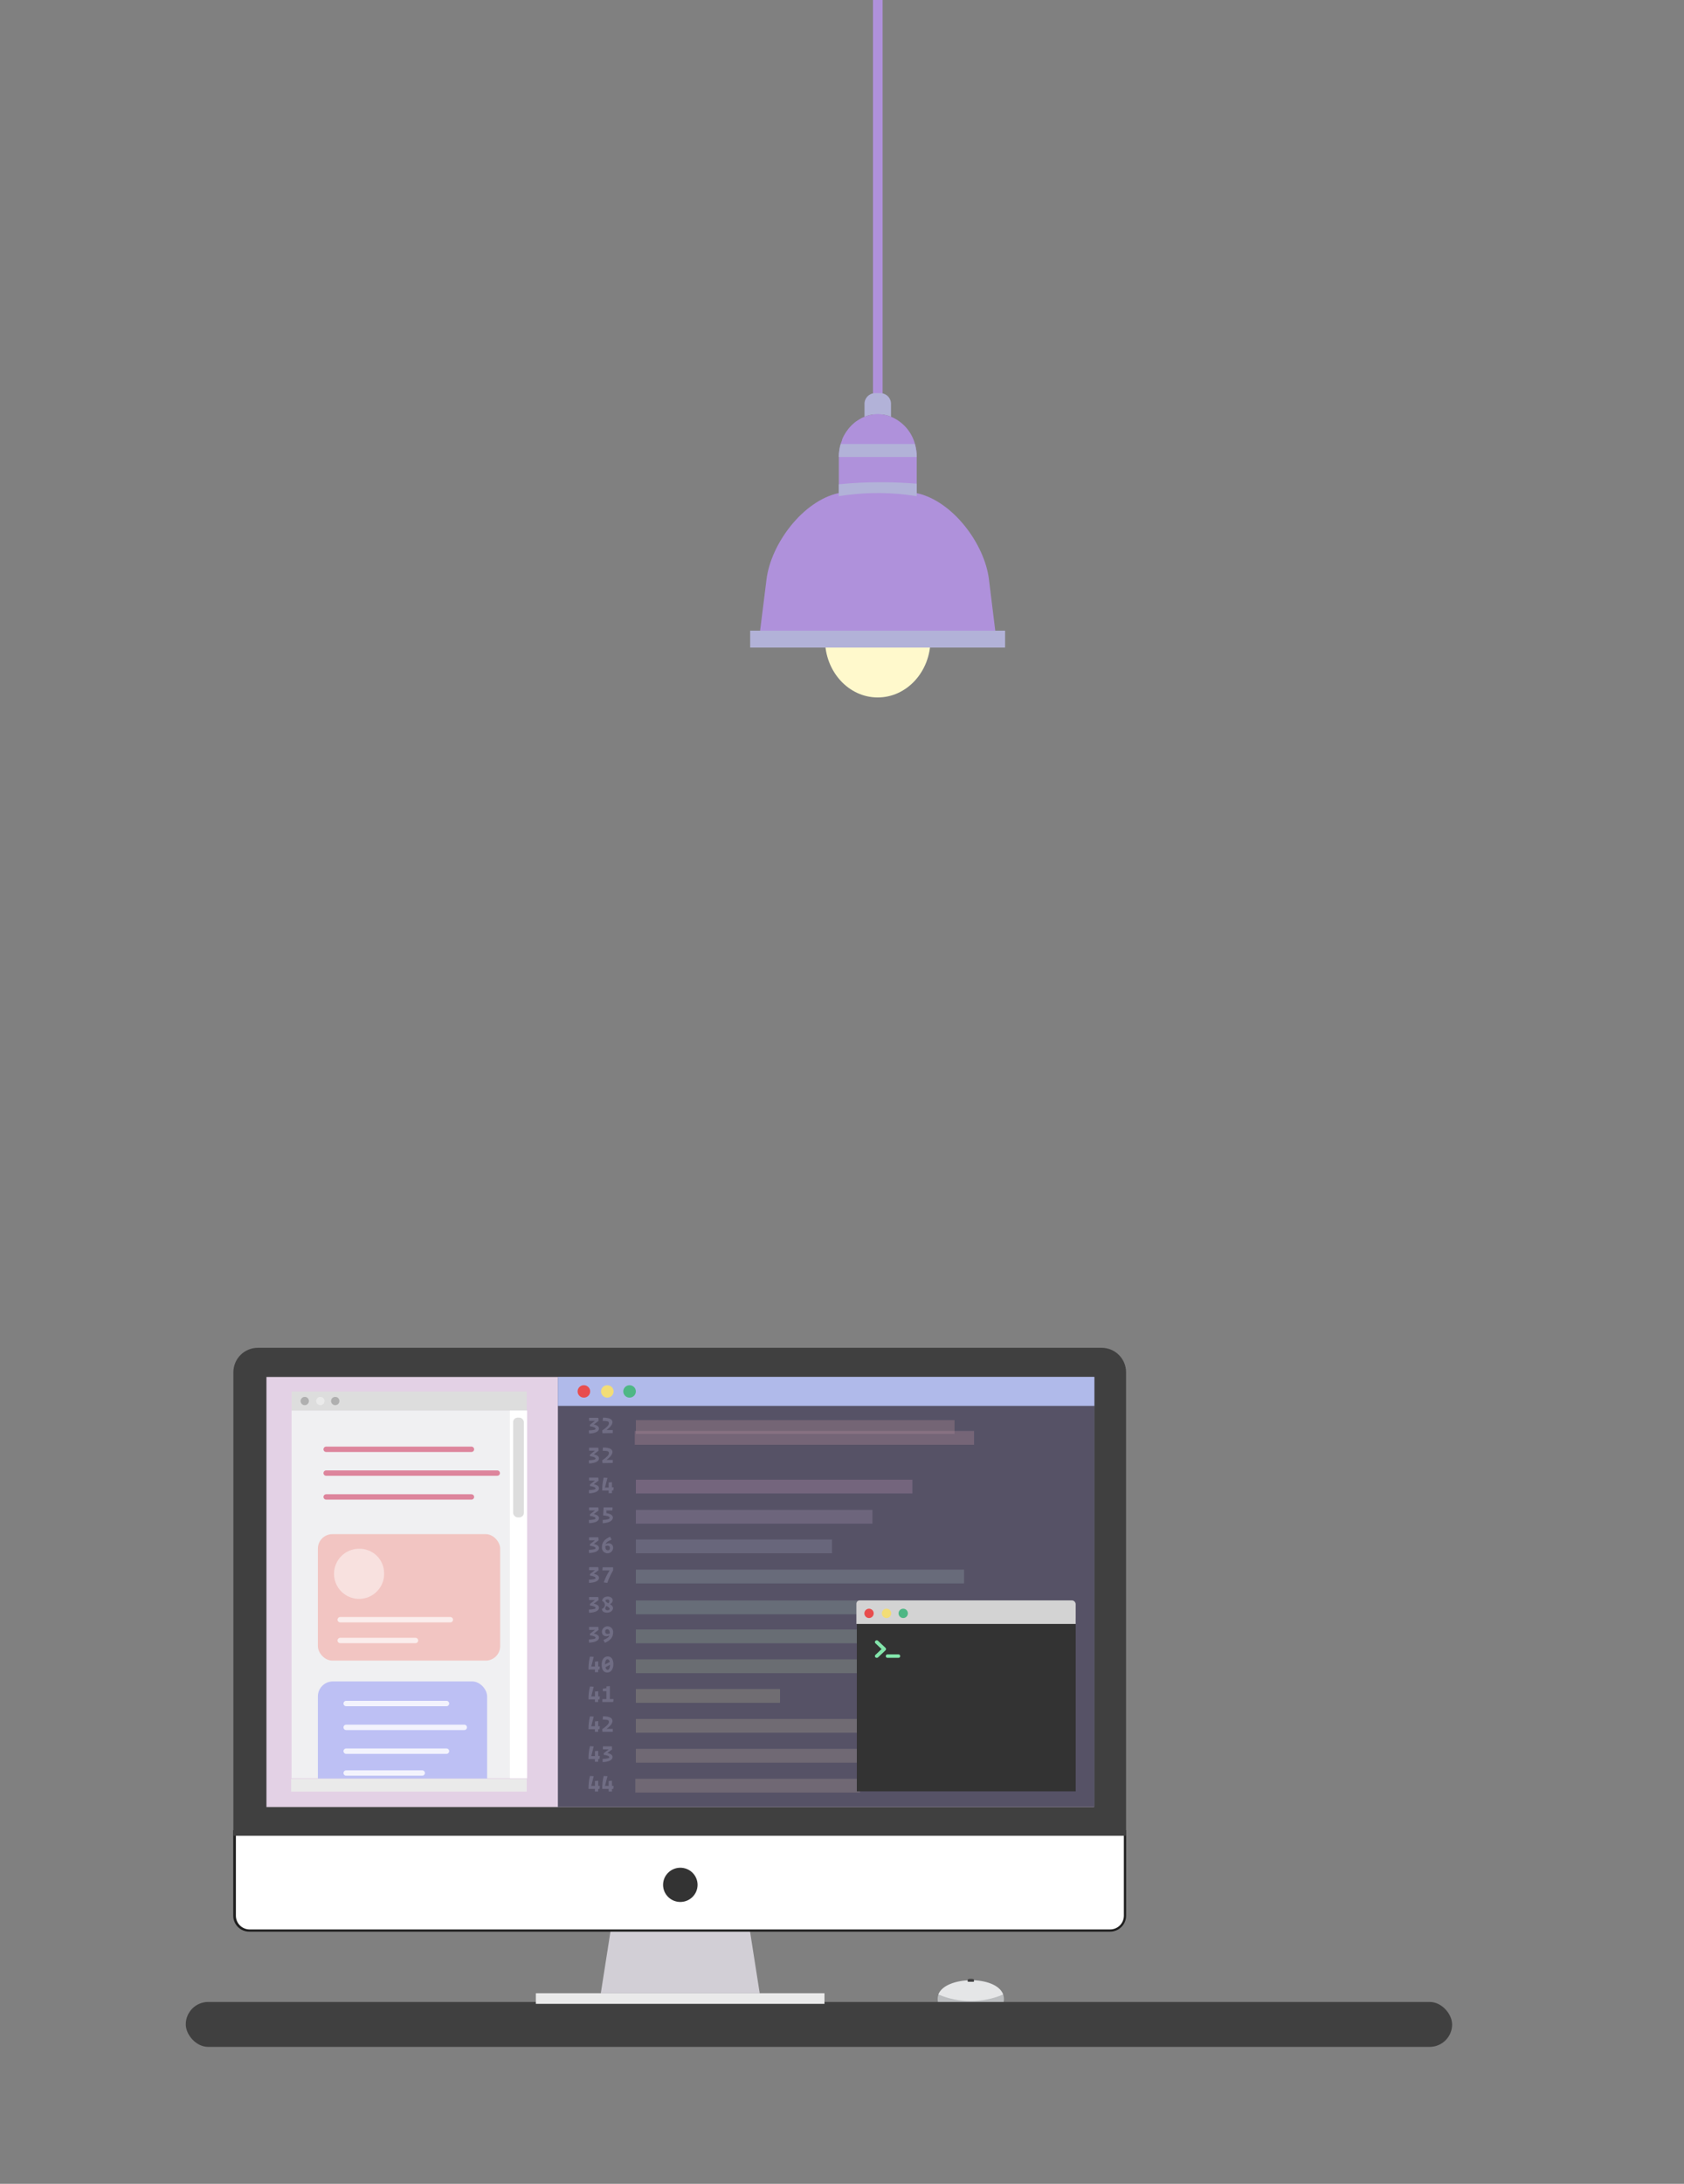 <?xml version="1.0" encoding="UTF-8" standalone="no" ?>
<!DOCTYPE svg PUBLIC "-//W3C//DTD SVG 1.1//EN" "http://www.w3.org/Graphics/SVG/1.1/DTD/svg11.dtd">
<svg xmlns="http://www.w3.org/2000/svg" xmlns:xlink="http://www.w3.org/1999/xlink" version="1.1" width="100%" height="100%" viewBox="40.77 -92.62 1080 1400" xml:space="preserve">
<rect x="40.77" y="-92.62" width="1080" height="1400" fill="#808080" stroke="none"/>
<desc>Created with Fabric.js 5.2.4</desc>
<defs>
</defs>
<rect x="0" y="0" width="100%" height="100%" fill="transparent"></rect>
<g transform="matrix(0 0 0 0 0 0)" id="a67f70c3-d9f5-4990-9149-d25044001a3d"  >
</g>
<g transform="matrix(1 0 0 1 540 700)" id="3e2d9e4f-662f-4d74-9996-e85e619b991b"  >
<rect style="stroke: none; stroke-width: 1; stroke-dasharray: none; stroke-linecap: butt; stroke-dashoffset: 0; stroke-linejoin: miter; stroke-miterlimit: 4; fill: rgb(255,255,255); fill-rule: nonzero; opacity: 1; visibility: hidden;" vector-effect="non-scaling-stroke"  x="-540" y="-700" rx="0" ry="0" width="1080" height="1400" />
</g>
<g transform="matrix(2.88 0 0 2.88 663.36 1184.41)"  >
<path style="stroke: none; stroke-width: 1; stroke-dasharray: none; stroke-linecap: butt; stroke-dashoffset: 0; stroke-linejoin: miter; stroke-miterlimit: 4; fill: rgb(186,188,190); fill-rule: evenodd; opacity: 1;" vector-effect="non-scaling-stroke"  transform=" translate(-285.02, -377.45)" d="M 292.27 379.94 L 277.78 379.94 C 275.88 373.39 294.12 373.21 292.27 379.94 z" stroke-linecap="round" />
</g>
<g transform="matrix(2.88 0 0 2.88 663.35 1183.53)"  >
<path style="stroke: none; stroke-width: 1; stroke-dasharray: none; stroke-linecap: butt; stroke-dashoffset: 0; stroke-linejoin: miter; stroke-miterlimit: 4; fill: rgb(229,230,231); fill-rule: evenodd; opacity: 1;" vector-effect="non-scaling-stroke"  transform=" translate(-285.02, -377.14)" d="M 277.81 378 C 279.27 373.89 290.68 373.64 292.23 378 C 287.62 379.947 282.42 379.947 277.81 378 z" stroke-linecap="round" />
</g>
<g transform="matrix(2.88 0 0 2.88 663.38 1176.9)"  >
<path style="stroke: none; stroke-width: 1; stroke-dasharray: none; stroke-linecap: butt; stroke-dashoffset: 0; stroke-linejoin: miter; stroke-miterlimit: 4; fill: rgb(66,66,67); fill-rule: evenodd; opacity: 1;" vector-effect="non-scaling-stroke"  transform=" translate(-285.02, -374.84)" d="M 285.72 375.08 C 285.72 375.13 285.68 375.17 285.63 375.17 L 284.41 375.17 C 284.36 375.17 284.32 375.13 284.32 375.08 L 284.32 374.71 C 284.32 374.6 284.58 374.51 284.89 374.51 L 285.15 374.51 C 285.46 374.51 285.72 374.6 285.72 374.71 z" stroke-linecap="round" />
</g>
<g transform="matrix(2.88 0 0 2.88 663.33 1192.66)" id="mouse"  >
<rect style="stroke: none; stroke-width: 1; stroke-dasharray: none; stroke-linecap: butt; stroke-dashoffset: 0; stroke-linejoin: miter; stroke-miterlimit: 4; fill: rgb(178,178,216); fill-rule: nonzero; opacity: 1;" vector-effect="non-scaling-stroke"  x="-12.76" y="-0.405" rx="0.3" ry="0.3" width="25.52" height="0.81" />
</g>
<g id="luminaria">
<g transform="matrix(2.88 0 0 3.39 614.76 760.84)" id="light"  >
<polygon id="lightLuminaria" style="stroke: none; stroke-width: 1; stroke-dasharray: none; stroke-linecap: butt; stroke-dashoffset: 0; stroke-linejoin: miter; stroke-miterlimit: 4; fill: rgb(255,244,197); fill-rule: nonzero; opacity: 0;" vector-effect="non-scaling-stroke"  points="-30.41,-129.22 -124.39,129.22 124.39,129.22 22.19,-129.22 -30.41,-129.22 " />
</g>
<g transform="matrix(2.88 0 0 2.88 603.68 317.44)"  >
<path style="stroke: none; stroke-width: 1; stroke-dasharray: none; stroke-linecap: butt; stroke-dashoffset: 0; stroke-linejoin: miter; stroke-miterlimit: 4; fill: rgb(255,249,204); fill-rule: nonzero; opacity: 1;" vector-effect="non-scaling-stroke"  transform=" translate(-169.32, -121.87)" d="M 181.07 121.86 C 181.07 128.97 175.81 134.74 169.32 134.74 C 162.83 134.74 157.58 128.97 157.58 121.86 C 157.58 114.75 162.84 109 169.32 109 C 175.8 109 181.07 114.74 181.07 121.86 z" stroke-linecap="round" />
</g>
<!--Cor da Luminaria-->
<g transform="matrix(2.88 0 0 2.88 603.73 35.99)" id="light"  >
<rect class="luminariaColor" style="stroke: none; stroke-width: 1; stroke-dasharray: none; stroke-linecap: butt; stroke-dashoffset: 0; stroke-linejoin: miter; stroke-miterlimit: 4; fill: rgb(175,145,219); fill-rule: nonzero; opacity: 1;" vector-effect="non-scaling-stroke"  x="-1.07" y="-270" rx="0" ry="0" width="2.14" height="330" />
</g>
<g transform="matrix(2.88 0 0 2.88 603.7 166.98)"  >
<path style="stroke: none; stroke-width: 1; stroke-dasharray: none; stroke-linecap: butt; stroke-dashoffset: 0; stroke-linejoin: miter; stroke-miterlimit: 4; fill: rgb(178,178,216); fill-rule: nonzero; opacity: 1;" vector-effect="non-scaling-stroke"  transform=" translate(-169.32, -69.69)" d="M 172.27 72.32 L 172.27 69.53 C 172.321 68.223 171.307 67.119 170 67.06 L 168.63 67.06 C 167.327 67.125 166.319 68.226 166.37 69.53 L 166.37 72.32 C 168.257 71.547 170.373 71.547 172.26 72.32 z" stroke-linecap="round" />
</g>
<g transform="matrix(2.88 0 0 2.88 603.71 199.19)"  >
<path class="luminariaColor" style="stroke: none; stroke-width: 1; stroke-dasharray: none; stroke-linecap: butt; stroke-dashoffset: 0; stroke-linejoin: miter; stroke-miterlimit: 4; fill: rgb(175,145,219); fill-rule: nonzero; opacity: 1;" vector-effect="non-scaling-stroke"  transform=" translate(-169.33, -80.87)" d="M 178 81.25 L 178 90 L 177.64 89.92 C 172.591 89.137 167.457 89.073 162.39 89.73 L 161.03 89.92 L 160.66 90 L 160.66 81.25 C 160.663 80.778 160.696 80.307 160.76 79.84 C 160.828 79.339 160.935 78.844 161.08 78.36 C 161.08 78.3 161.08 78.24 161.13 78.18 C 161.205 77.942 161.291 77.709 161.39 77.48 C 161.384 77.44 161.384 77.4 161.39 77.36 L 161.57 76.95 C 161.64 76.8 161.71 76.65 161.79 76.51 C 162.079 75.978 162.413 75.473 162.79 75 C 163.215 74.475 163.695 73.995 164.22 73.57 C 164.38 73.45 164.54 73.32 164.72 73.21 C 164.892 73.085 165.073 72.972 165.26 72.87 C 165.438 72.757 165.621 72.654 165.81 72.56 L 166.37 72.32 C 167.3 71.939 168.295 71.742 169.3 71.74 C 170.328 71.735 171.347 71.933 172.3 72.32 C 174.891 73.405 176.843 75.615 177.6 78.32 C 177.875 79.272 178.01 80.259 178 81.25 z" stroke-linecap="round" />
</g>
<g transform="matrix(2.88 0 0 2.88 603.64 268.32)"  >
<path class="luminariaColor" style="stroke: none; stroke-width: 1; stroke-dasharray: none; stroke-linecap: butt; stroke-dashoffset: 0; stroke-linejoin: miter; stroke-miterlimit: 4; fill: rgb(175,145,219); fill-rule: nonzero; opacity: 1;" vector-effect="non-scaling-stroke"  transform=" translate(-169.33, -105.57)" d="M 195.67 121.86 L 143 121.86 L 144.58 109.19 C 145.58 101.26 152.69 91.71 160.68 89.99 L 161.05 89.91 L 162.48 89.71 C 167.525 89.071 172.634 89.139 177.66 89.91 L 178 90 C 186 91.72 193.14 101.27 194.11 109.2 z" stroke-linecap="round" />
</g>
<g transform="matrix(2.88 0 0 2.88 603.69 208.76)"  >
<path style="stroke: none; stroke-width: 1; stroke-dasharray: none; stroke-linecap: butt; stroke-dashoffset: 0; stroke-linejoin: miter; stroke-miterlimit: 4; fill: rgb(178,178,216); fill-rule: nonzero; opacity: 1;" vector-effect="non-scaling-stroke"  transform=" translate(-169.32, -84.18)" d="M 178 81.25 L 160.65 81.25 C 160.653 80.778 160.686 80.307 160.75 79.84 C 160.818 79.339 160.925 78.844 161.07 78.36 L 177.57 78.36 C 177.851 79.298 177.996 80.271 178 81.25 z M 178 87.2 L 178 90 L 177.64 89.92 C 172.591 89.137 167.457 89.073 162.39 89.73 L 161.03 89.92 L 160.66 90 L 160.66 87.33 C 163.66 87.03 166.83 86.87 170.04 86.87 C 172.74 86.87 175.4 87 178 87.2 z" stroke-linecap="round" />
</g>
<g transform="matrix(2.88 0 0 2.88 603.61 317.1)" id="light"  >
<polygon style="stroke: none; stroke-width: 1; stroke-dasharray: none; stroke-linecap: butt; stroke-dashoffset: 0; stroke-linejoin: miter; stroke-miterlimit: 4; fill: rgb(178,178,216); fill-rule: nonzero; opacity: 1;" vector-effect="non-scaling-stroke"  points="26.34,-1.88 -26.34,-1.88 -28.38,-1.88 -28.38,1.88 28.39,1.88 28.39,-1.88 26.34,-1.88 " />
</g></g>
<g transform="matrix(2.88 0 0 2.88 565.98 1205.19)" id="desk"  >
<rect style="stroke: none; stroke-width: 1; stroke-dasharray: none; stroke-linecap: butt; stroke-dashoffset: 0; stroke-linejoin: miter; stroke-miterlimit: 4; fill: rgb(64,64,64); fill-rule: nonzero; opacity: 1;" vector-effect="non-scaling-stroke"  x="-141" y="-5" rx="5" ry="5" width="282" height="10" />
</g>
<g transform="matrix(2.88 0 0 2.88 128.86 1088.34)"  >
<path style="stroke: rgb(209,209,209); stroke-width: 1; stroke-dasharray: none; stroke-linecap: round; stroke-dashoffset: 0; stroke-linejoin: miter; stroke-miterlimit: 10; fill: none; fill-rule: nonzero; opacity: 0;" vector-effect="non-scaling-stroke"  transform=" translate(-99.69, -344.14)" d="M 99.48 350.34 C 98.92 349.78 96.48 346.82 99.48 344.14 C 102.48 341.46 101.41 340.38 99.59 337.95" stroke-linecap="round" />
</g>
<g transform="matrix(2.88 0 0 2.88 140.97 1101.29)"  >
<path style="stroke: rgb(209,209,209); stroke-width: 1; stroke-dasharray: none; stroke-linecap: round; stroke-dashoffset: 0; stroke-linejoin: miter; stroke-miterlimit: 10; fill: none; fill-rule: nonzero; opacity: 0;" vector-effect="non-scaling-stroke"  transform=" translate(-103.89, -348.63)" d="M 103.68 354.83 C 103.12 354.27 100.68 351.31 103.68 348.64 C 106.68 345.97 105.61 344.88 103.79 342.44" stroke-linecap="round" />
</g>
<g transform="matrix(2.88 0 0 2.88 111.81 1101.29)"  >
<path style="stroke: rgb(209,209,209); stroke-width: 1; stroke-dasharray: 15.405 25.405; stroke-linecap: round; stroke-dashoffset: 0; stroke-linejoin: miter; stroke-miterlimit: 10; fill: none; fill-rule: nonzero; opacity: 0;" vector-effect="non-scaling-stroke"  transform=" translate(-93.77, -348.63)" d="M 93.57 354.83 C 93 354.27 90.57 351.31 93.57 348.64 C 96.57 345.97 95.49 344.88 93.67 342.44" stroke-linecap="round" />
</g>
<g transform="matrix(2.88 0 0 2.88 477.04 1162.48)" id="pc"  >
<polygon style="stroke: none; stroke-width: 1; stroke-dasharray: none; stroke-linecap: butt; stroke-dashoffset: 0; stroke-linejoin: miter; stroke-miterlimit: 4; fill: rgb(210,207,214); fill-rule: nonzero; opacity: 1;" vector-effect="non-scaling-stroke"  points="17.69,7.87 15.22,-7.87 -15.22,-7.87 -17.69,7.87 17.69,7.87 " />
</g>
<g transform="matrix(2.88 0 0 2.88 476.71 1113.19)"  >
<path style="stroke: none; stroke-width: 1; stroke-dasharray: none; stroke-linecap: butt; stroke-dashoffset: 0; stroke-linejoin: miter; stroke-miterlimit: 4; fill: rgb(255,255,255); fill-rule: nonzero; opacity: 1;" vector-effect="non-scaling-stroke"  transform=" translate(-220.43, -352.76)" d="M 124.59 363.8 C 122.766 363.794 121.29 362.314 121.29 360.49 L 121.29 341.73 L 319.58 341.73 L 319.58 360.49 C 319.575 362.316 318.096 363.795 316.27 363.8 z" stroke-linecap="round" />
</g>
<g transform="matrix(2.88 0 0 2.88 476.65 1113.23)"  >
<path style="stroke: none; stroke-width: 1; stroke-dasharray: none; stroke-linecap: butt; stroke-dashoffset: 0; stroke-linejoin: miter; stroke-miterlimit: 4; fill: rgb(30,30,30); fill-rule: nonzero; opacity: 1;" vector-effect="non-scaling-stroke"  transform=" translate(-220.41, -352.78)" d="M 319.33 342 L 319.33 360.51 C 319.33 361.322 319.008 362.1 318.434 362.674 C 317.86 363.248 317.082 363.57 316.27 363.57 L 124.59 363.57 C 122.923 363.537 121.59 362.177 121.59 360.51 L 121.59 342 L 319.33 342 M 319.83 341.5 L 121 341.5 L 121 360.5 C 121 362.462 122.588 364.054 124.55 364.06 L 316.27 364.06 C 317.214 364.06 318.12 363.685 318.787 363.017 C 319.455 362.35 319.83 361.444 319.83 360.5 L 319.83 341.5 z" stroke-linecap="round" />
</g>
<g transform="matrix(2.88 0 0 2.88 476.71 927.83)"  >
<path style="stroke: none; stroke-width: 1; stroke-dasharray: none; stroke-linecap: butt; stroke-dashoffset: 0; stroke-linejoin: miter; stroke-miterlimit: 4; fill: rgb(64,64,64); fill-rule: nonzero; opacity: 1;" vector-effect="non-scaling-stroke"  transform=" translate(-220.44, -288.55)" d="M 314.36 234.24 L 126.51 234.24 C 125.065 234.235 123.676 234.804 122.65 235.822 C 121.625 236.84 121.045 238.225 121.04 239.67 L 121.04 342.87 L 319.83 342.87 L 319.83 239.67 C 319.825 238.225 319.245 236.84 318.22 235.822 C 317.194 234.804 315.805 234.235 314.36 234.24 z" stroke-linecap="round" />
</g>
<g transform="matrix(2.88 0 0 2.88 477.03 927.98)" id="pc"  >
<rect style="stroke: none; stroke-width: 1; stroke-dasharray: none; stroke-linecap: butt; stroke-dashoffset: 0; stroke-linejoin: miter; stroke-miterlimit: 4; fill: rgb(227,209,229); fill-rule: nonzero; opacity: 1;" vector-effect="non-scaling-stroke"  x="-92.145" y="-47.87" rx="0" ry="0" width="184.29" height="95.74" />
</g>
<g transform="matrix(2.88 0 0 2.88 476.98 1188.6)" id="pc"  >
<rect style="stroke: none; stroke-width: 1; stroke-dasharray: none; stroke-linecap: butt; stroke-dashoffset: 0; stroke-linejoin: miter; stroke-miterlimit: 4; fill: rgb(234,234,234); fill-rule: nonzero; opacity: 1;" vector-effect="non-scaling-stroke"  x="-32.135" y="-1.18" rx="0" ry="0" width="64.27" height="2.36" />
</g>
<g transform="matrix(2.88 0 0 2.88 477.08 1115.71)" id="pc"  >
<ellipse style="stroke: none; stroke-width: 1; stroke-dasharray: none; stroke-linecap: butt; stroke-dashoffset: 0; stroke-linejoin: miter; stroke-miterlimit: 4; fill: rgb(51,51,51); fill-rule: nonzero; opacity: 1;" vector-effect="non-scaling-stroke"  cx="0" cy="0" rx="3.84" ry="3.81" />
</g>
<g transform="matrix(2.88 0 0 2.88 570.71 927.98)" id="vs-code" clip-path="url(#CLIPPATH_485)"  >
<clipPath id="CLIPPATH_485" >
	<rect transform="matrix(1 0 0 1 -32.45 0)" id="screen" x="-92.145" y="-47.87" rx="0" ry="0" width="184.29" height="95.74" />
</clipPath>
<rect style="stroke: none; stroke-width: 1; stroke-dasharray: none; stroke-linecap: butt; stroke-dashoffset: 0; stroke-linejoin: miter; stroke-miterlimit: 4; fill: rgb(86,82,102); fill-rule: nonzero; opacity: 1;" vector-effect="non-scaling-stroke"  x="-59.775" y="-47.87" rx="0" ry="0" width="119.55" height="95.74" />
</g>
<g transform="matrix(2.88 0 0 2.88 570.71 799.4)" id="vs-code" clip-path="url(#CLIPPATH_486)"  >
<clipPath id="CLIPPATH_486" >
	<rect transform="matrix(1 0 0 1 -32.45 44.64)" id="screen" x="-92.145" y="-47.87" rx="0" ry="0" width="184.29" height="95.74" />
</clipPath>
<rect style="stroke: none; stroke-width: 1; stroke-dasharray: none; stroke-linecap: butt; stroke-dashoffset: 0; stroke-linejoin: miter; stroke-miterlimit: 4; fill: rgb(176,186,234); fill-rule: nonzero; opacity: 1;" vector-effect="non-scaling-stroke"  x="-59.775" y="-3.225" rx="0" ry="0" width="119.55" height="6.45" />
</g>
<g transform="matrix(2.88 0 0 2.88 415.23 799.39)" id="vs-code" clip-path="url(#CLIPPATH_487)"  >
<clipPath id="CLIPPATH_487" >
	<rect transform="matrix(1 0 0 1 21.55 44.65)" id="screen" x="-92.145" y="-47.87" rx="0" ry="0" width="184.29" height="95.74" />
</clipPath>
<ellipse style="stroke: none; stroke-width: 1; stroke-dasharray: none; stroke-linecap: butt; stroke-dashoffset: 0; stroke-linejoin: miter; stroke-miterlimit: 4; fill: rgb(232,77,77); fill-rule: nonzero; opacity: 1;" vector-effect="non-scaling-stroke"  cx="0" cy="0" rx="1.4" ry="1.38" />
</g>
<g transform="matrix(2.88 0 0 2.88 430.25 799.39)" id="vs-code" clip-path="url(#CLIPPATH_488)"  >
<clipPath id="CLIPPATH_488" >
	<rect transform="matrix(1 0 0 1 16.34 44.65)" id="screen" x="-92.145" y="-47.87" rx="0" ry="0" width="184.29" height="95.74" />
</clipPath>
<ellipse style="stroke: none; stroke-width: 1; stroke-dasharray: none; stroke-linecap: butt; stroke-dashoffset: 0; stroke-linejoin: miter; stroke-miterlimit: 4; fill: rgb(242,221,119); fill-rule: nonzero; opacity: 1;" vector-effect="non-scaling-stroke"  cx="0" cy="0" rx="1.4" ry="1.38" />
</g>
<g transform="matrix(2.88 0 0 2.88 444.53 799.39)" id="vs-code" clip-path="url(#CLIPPATH_489)"  >
<clipPath id="CLIPPATH_489" >
	<rect transform="matrix(1 0 0 1 11.39 44.65)" id="screen" x="-92.145" y="-47.87" rx="0" ry="0" width="184.29" height="95.74" />
</clipPath>
<ellipse style="stroke: none; stroke-width: 1; stroke-dasharray: none; stroke-linecap: butt; stroke-dashoffset: 0; stroke-linejoin: miter; stroke-miterlimit: 4; fill: rgb(78,183,133); fill-rule: nonzero; opacity: 1;" vector-effect="non-scaling-stroke"  cx="0" cy="0" rx="1.4" ry="1.38" />
</g>
<g transform="matrix(2.88 0 0 2.88 426.24 936.04)" clip-path="url(#CLIPPATH_490)"  >
<clipPath id="CLIPPATH_490" >
	<rect transform="matrix(1 0 0 1 17.73 -2.79)" id="screen" x="-92.145" y="-47.87" rx="0" ry="0" width="184.29" height="95.74" />
</clipPath>
<path style="stroke: none; stroke-width: 1; stroke-dasharray: none; stroke-linecap: butt; stroke-dashoffset: 0; stroke-linejoin: miter; stroke-miterlimit: 4; fill: rgb(112,109,132); fill-rule: nonzero; opacity: 1;" vector-effect="non-scaling-stroke"  transform=" translate(-202.8, -291.38)" d="M 200.08 252.61 C 201.25 252.54 201.57 252.45 201.57 252.24 C 201.57 252.03 201.24 251.81 200.33 251.69 L 200.33 251.35 L 201.44 250.49 L 200.14 250.49 L 200.14 249.81 L 202.19 249.81 L 202.25 250.49 L 201.19 251.29 C 202.02 251.47 202.34 251.8 202.34 252.19 C 202.34 252.79 201.67 253.24 200.13 253.32 z M 203.13 253.24 L 203.06 252.63 C 204.06 251.93 204.56 251.47 204.56 251.02 C 204.56 250.57 204.24 250.52 203.16 250.49 L 203.23 249.77 C 204.86 249.77 205.34 250.23 205.34 250.77 C 205.34 251.31 204.84 251.91 204.02 252.53 L 205.41 252.53 L 205.41 253.2 z M 200.08 259.26 C 201.25 259.19 201.57 259.09 201.57 258.88 C 201.57 258.67 201.24 258.46 200.33 258.34 L 200.33 258 L 201.44 257.13 L 200.14 257.13 L 200.14 256.46 L 202.19 256.46 L 202.25 257.13 L 201.19 257.94 C 202.02 258.11 202.34 258.45 202.34 258.83 C 202.34 259.44 201.67 259.89 200.13 259.97 z M 203.13 259.89 L 203.06 259.28 C 204.06 258.57 204.56 258.12 204.56 257.67 C 204.56 257.22 204.24 257.17 203.16 257.14 L 203.23 256.41 C 204.86 256.41 205.34 256.88 205.34 257.41 C 205.34 257.94 204.84 258.56 204.02 259.18 L 205.41 259.18 L 205.41 259.85 z M 200.08 265.91 C 201.25 265.84 201.57 265.74 201.57 265.53 C 201.57 265.32 201.24 265.11 200.33 264.99 L 200.33 264.65 L 201.44 263.78 L 200.14 263.78 L 200.14 263.11 L 202.19 263.11 L 202.25 263.78 L 201.19 264.59 C 202.02 264.76 202.34 265.1 202.34 265.48 C 202.34 266.09 201.67 266.54 200.13 266.62 z M 205.23 266 L 205.23 266.59 L 204.5 266.59 L 204.5 266 L 203.06 266 C 203.049 265.03 203.16 264.062 203.39 263.12 L 204.23 263.17 L 203.68 265.33 L 204.5 265.33 L 204.5 264.2 L 205.23 264.12 L 205.23 265.28 L 205.6 265.28 L 205.53 265.95 z M 200.08 272.56 C 201.25 272.48 201.57 272.39 201.57 272.18 C 201.57 271.97 201.24 271.75 200.33 271.64 L 200.33 271.29 L 201.44 270.43 L 200.14 270.43 L 200.14 269.75 L 202.19 269.75 L 202.25 270.43 L 201.19 271.24 C 202.02 271.41 202.34 271.75 202.34 272.13 C 202.34 272.73 201.67 273.19 200.13 273.26 z M 203.17 273.27 L 203.17 272.55 C 204.34 272.46 204.7 272.35 204.7 272.06 C 204.7 271.77 204.31 271.64 203.26 271.52 L 203.37 269.75 L 205.37 269.75 L 205.31 270.44 L 204 270.44 L 204 271.03 C 205.11 271.2 205.44 271.59 205.44 272.03 C 205.4 272.66 204.74 273.18 203.17 273.27 z M 200.08 279.2 C 201.25 279.13 201.57 279.04 201.57 278.83 C 201.57 278.62 201.24 278.4 200.33 278.28 L 200.33 277.94 L 201.44 277.08 L 200.14 277.08 L 200.14 276.4 L 202.19 276.4 L 202.25 277.08 L 201.19 277.89 C 202.02 278.06 202.34 278.4 202.34 278.78 C 202.34 279.38 201.67 279.83 200.13 279.91 z M 203 278.55 C 203 277.55 203.56 276.82 204.83 276.28 L 205.15 276.93 C 204.31 277.24 203.96 277.54 203.82 277.93 C 204.6 277.48 205.49 277.85 205.49 278.73 C 205.485 279.194 205.224 279.617 204.811 279.829 C 204.399 280.041 203.903 280.007 203.523 279.741 C 203.143 279.475 202.942 279.02 203 278.56 z M 204.76 278.78 C 204.76 278.3 204.35 278.11 203.76 278.38 L 203.76 278.47 C 203.76 279.06 204.01 279.3 204.32 279.3 C 204.63 279.3 204.76 279.13 204.76 278.78 z M 200.08 285.85 C 201.25 285.78 201.57 285.69 201.57 285.48 C 201.57 285.27 201.24 285.05 200.33 284.93 L 200.33 284.59 L 201.44 283.73 L 200.14 283.73 L 200.14 283.05 L 202.19 283.05 L 202.25 283.73 L 201.19 284.53 C 202.02 284.71 202.34 285.04 202.34 285.43 C 202.34 286.03 201.67 286.48 200.13 286.56 z M 203.39 286.45 C 203.727 285.514 204.166 284.619 204.7 283.78 L 203.1 283.78 L 203.16 283.08 L 205.49 283.08 L 205.49 283.76 C 204.96 284.645 204.524 285.584 204.19 286.56 z M 200.08 292.5 C 201.25 292.43 201.57 292.33 201.57 292.12 C 201.57 291.91 201.24 291.7 200.33 291.58 L 200.33 291.24 L 201.44 290.37 L 200.14 290.37 L 200.14 289.7 L 202.19 289.7 L 202.25 290.37 L 201.19 291.18 C 202.02 291.35 202.34 291.69 202.34 292.07 C 202.34 292.68 201.67 293.13 200.13 293.21 z M 203 292.33 C 203.375 292.213 203.635 291.871 203.647 291.478 C 203.658 291.085 203.418 290.728 203.05 290.59 C 203.05 290.11 203.47 289.59 204.27 289.59 C 204.9 289.59 205.4 289.92 205.4 290.43 C 205.377 290.809 205.14 291.143 204.79 291.29 C 205.15 291.5 205.47 291.76 205.47 292.18 C 205.47 292.6 204.98 293.18 204.17 293.18 C 203.36 293.18 203 292.86 203 292.33 z M 204.71 292.33 C 204.71 292.08 204.39 291.89 204.03 291.69 C 203.857 291.809 203.75 292.001 203.74 292.21 C 203.74 292.46 203.89 292.65 204.24 292.65 C 204.59 292.65 204.72 292.48 204.72 292.3 z M 204.39 291.12 C 204.549 291.01 204.648 290.833 204.66 290.64 C 204.66 290.41 204.54 290.24 204.22 290.24 C 203.9 290.24 203.8 290.38 203.8 290.53 C 203.8 290.68 204.08 290.92 204.4 291.09 z M 200.08 299.15 C 201.25 299.08 201.57 298.98 201.57 298.77 C 201.57 298.56 201.24 298.34 200.33 298.23 L 200.33 297.88 L 201.44 297.02 L 200.14 297.02 L 200.14 296.35 L 202.19 296.35 L 202.25 297.02 L 201.19 297.83 C 202.02 298 202.34 298.34 202.34 298.72 C 202.34 299.32 201.67 299.78 200.13 299.86 z M 203.33 299.25 C 204.17 298.93 204.52 298.64 204.66 298.25 C 203.88 298.69 202.99 298.33 202.99 297.45 C 202.995 296.986 203.256 296.563 203.669 296.351 C 204.081 296.139 204.577 296.173 204.957 296.439 C 205.337 296.705 205.538 297.16 205.48 297.62 C 205.48 298.62 204.92 299.35 203.65 299.89 z M 204.74 297.8 L 204.74 297.71 C 204.74 297.12 204.49 296.88 204.18 296.88 C 203.87 296.88 203.72 297.05 203.72 297.39 C 203.72 297.88 204.13 298.06 204.74 297.8 z M 202.16 305.84 L 202.16 306.43 L 201.43 306.43 L 201.43 305.84 L 200 305.84 C 199.989 304.87 200.1 303.902 200.33 302.96 L 201.17 303.01 L 200.62 305.17 L 201.44 305.17 L 201.44 304.09 L 202.17 304.01 L 202.17 305.17 L 202.53 305.17 L 202.47 305.84 z M 202.94 304.77 C 202.94 303.66 203.45 302.92 204.28 302.92 C 205.11 302.92 205.54 303.57 205.54 304.65 C 205.54 305.73 205.03 306.5 204.19 306.5 C 203.35 306.5 202.94 305.85 202.94 304.77 z M 203.69 304.7 L 204.74 304.16 C 204.66 303.78 204.49 303.55 204.23 303.55 C 203.97 303.55 203.69 303.93 203.69 304.63 z M 204.79 304.79 L 203.79 305.32 C 203.87 305.69 204.03 305.91 204.29 305.91 C 204.55 305.91 204.79 305.49 204.79 304.79 z M 202.16 312.49 L 202.16 313.07 L 201.43 313.07 L 201.43 312.49 L 200 312.49 C 199.988 311.52 200.099 310.552 200.33 309.61 L 201.17 309.66 L 200.62 311.82 L 201.44 311.82 L 201.44 310.74 L 202.17 310.66 L 202.17 311.82 L 202.53 311.82 L 202.47 312.49 z M 203.09 313.07 L 203.09 312.42 L 204 312.42 L 204 310.66 L 203.19 310.66 L 203.19 310.09 L 204 310 L 204 309.59 L 204.76 309.53 L 204.76 312.41 L 205.58 312.41 L 205.52 313.06 z M 202.16 319.13 L 202.16 319.72 L 201.43 319.72 L 201.43 319.13 L 200 319.13 C 199.988 318.163 200.099 317.199 200.33 316.26 L 201.17 316.31 L 200.62 318.46 L 201.44 318.46 L 201.44 317.39 L 202.17 317.31 L 202.17 318.46 L 202.53 318.46 L 202.47 319.13 z M 203.13 319.72 L 203.06 319.11 C 204.06 318.4 204.56 317.95 204.56 317.5 C 204.56 317.05 204.24 317 203.16 316.97 L 203.23 316.24 C 204.86 316.24 205.34 316.71 205.34 317.29 C 205.34 317.87 204.84 318.43 204.02 319.05 L 205.41 319.05 L 205.41 319.72 z M 202.16 325.78 L 202.16 326.37 L 201.43 326.37 L 201.43 325.78 L 200 325.78 C 199.989 324.81 200.1 323.842 200.33 322.9 L 201.17 322.95 L 200.62 325.11 L 201.44 325.11 L 201.44 324 L 202.17 323.93 L 202.17 325.08 L 202.53 325.08 L 202.47 325.75 z M 203.15 325.74 C 204.32 325.67 204.64 325.57 204.64 325.36 C 204.64 325.15 204.31 324.94 203.4 324.82 L 203.4 324.48 L 204.51 323.61 L 203.21 323.61 L 203.21 322.94 L 205.21 322.94 L 205.27 323.61 L 204.21 324.42 C 205.04 324.59 205.36 324.93 205.36 325.31 C 205.36 325.92 204.69 326.37 203.15 326.45 z M 202.16 332.43 L 202.16 333 L 201.43 333 L 201.43 332.41 L 200 332.41 C 199.989 331.44 200.1 330.472 200.33 329.53 L 201.17 329.58 L 200.62 331.74 L 201.44 331.74 L 201.44 330.66 L 202.17 330.58 L 202.17 331.74 L 202.53 331.74 L 202.47 332.41 z M 205.23 332.43 L 205.23 333 L 204.5 333 L 204.5 332.41 L 203.06 332.41 C 203.049 331.44 203.16 330.472 203.39 329.53 L 204.23 329.58 L 203.68 331.74 L 204.5 331.74 L 204.5 330.66 L 205.23 330.58 L 205.23 331.74 L 205.6 331.74 L 205.53 332.41 z" stroke-linecap="round" />
</g>
<g transform="matrix(2.88 0 0 2.88 550.75 822.22)" id="code" clip-path="url(#CLIPPATH_491)"  >
<clipPath id="CLIPPATH_491" >
	<rect transform="matrix(1 0 0 1 -25.48 36.73)" id="screen" x="-92.145" y="-47.87" rx="0" ry="0" width="184.29" height="95.74" />
</clipPath>
<rect style="stroke: none; stroke-width: 1; stroke-dasharray: 0 999999; stroke-linecap: butt; stroke-dashoffset: 150.06; stroke-linejoin: miter; stroke-miterlimit: 4; fill: rgb(163,132,141); fill-rule: nonzero; opacity: 0.39;" vector-effect="non-scaling-stroke"  x="-35.48" y="-1.535" rx="0" ry="0" width="70.96" height="3.07" />
</g>
<g transform="matrix(2.88 0 0 2.88 556.67 829.16)" id="code" clip-path="url(#CLIPPATH_492)"  >
<clipPath id="CLIPPATH_492" >
	<rect transform="matrix(1 0 0 1 -27.79 30.14)" id="screen" x="-92.145" y="-47.87" rx="0" ry="0" width="184.29" height="95.74" />
</clipPath>
<rect style="stroke: none; stroke-width: 1; stroke-dasharray: 0 999999; stroke-linecap: butt; stroke-dashoffset: 159.26; stroke-linejoin: miter; stroke-miterlimit: 4; fill: rgb(165,132,146); fill-rule: nonzero; opacity: 0.39;" vector-effect="non-scaling-stroke"  x="-37.78" y="-1.535" rx="0" ry="0" width="75.56" height="3.07" />
</g>
<g transform="matrix(2.88 0 0 2.88 537.25 860.41)" id="code" clip-path="url(#CLIPPATH_493)"  >
<clipPath id="CLIPPATH_493" >
	<rect transform="matrix(1 0 0 1 -20.8 23.49)" id="screen" x="-92.145" y="-47.87" rx="0" ry="0" width="184.29" height="95.74" />
</clipPath>
<rect style="stroke: none; stroke-width: 1; stroke-dasharray: 0 999999; stroke-linecap: butt; stroke-dashoffset: 131.3; stroke-linejoin: miter; stroke-miterlimit: 4; fill: rgb(162,132,163); fill-rule: nonzero; opacity: 0.39;" vector-effect="non-scaling-stroke"  x="-30.79" y="-1.535" rx="0" ry="0" width="61.58" height="3.07" />
</g>
<g transform="matrix(2.88 0 0 2.88 524.43 879.76)" id="code" clip-path="url(#CLIPPATH_494)"  >
<clipPath id="CLIPPATH_494" >
	<rect transform="matrix(1 0 0 1 -16.34 16.78)" id="screen" x="-92.145" y="-47.87" rx="0" ry="0" width="184.29" height="95.74" />
</clipPath>
<rect style="stroke: none; stroke-width: 1; stroke-dasharray: 0 999999; stroke-linecap: butt; stroke-dashoffset: 113.5; stroke-linejoin: miter; stroke-miterlimit: 4; fill: rgb(144,132,160); fill-rule: nonzero; opacity: 0.39;" vector-effect="non-scaling-stroke"  x="-26.34" y="-1.535" rx="0" ry="0" width="52.68" height="3.07" />
</g>
<g transform="matrix(2.88 0 0 2.88 511.47 898.74)" id="code" clip-path="url(#CLIPPATH_495)"  >
<clipPath id="CLIPPATH_495" >
	<rect transform="matrix(1 0 0 1 -11.84 10.2)" id="screen" x="-92.145" y="-47.87" rx="0" ry="0" width="184.29" height="95.74" />
</clipPath>
<rect style="stroke: none; stroke-width: 1; stroke-dasharray: 0 999999; stroke-linecap: butt; stroke-dashoffset: 95.5; stroke-linejoin: miter; stroke-miterlimit: 4; fill: rgb(131,133,158); fill-rule: nonzero; opacity: 0.39;" vector-effect="non-scaling-stroke"  x="-21.84" y="-1.535" rx="0" ry="0" width="43.68" height="3.07" />
</g>
<g transform="matrix(2.88 0 0 2.88 553.81 918.06)" id="code" clip-path="url(#CLIPPATH_496)"  >
<clipPath id="CLIPPATH_496" >
	<rect transform="matrix(1 0 0 1 -26.55 3.5)" id="screen" x="-92.145" y="-47.87" rx="0" ry="0" width="184.29" height="95.74" />
</clipPath>
<rect style="stroke: none; stroke-width: 1; stroke-dasharray: 0 999999; stroke-linecap: butt; stroke-dashoffset: 154.3; stroke-linejoin: miter; stroke-miterlimit: 4; fill: rgb(131,146,155); fill-rule: nonzero; opacity: 0.39;" vector-effect="non-scaling-stroke"  x="-36.54" y="-1.535" rx="0" ry="0" width="73.08" height="3.07" />
</g>
<g transform="matrix(2.88 0 0 2.88 572.01 937.84)" id="code" clip-path="url(#CLIPPATH_497)"  >
<clipPath id="CLIPPATH_497" >
	<rect transform="matrix(1 0 0 1 -32.87 -3.36)" id="screen" x="-92.145" y="-47.87" rx="0" ry="0" width="184.29" height="95.74" />
</clipPath>
<rect style="stroke: none; stroke-width: 1; stroke-dasharray: 0 999999; stroke-linecap: butt; stroke-dashoffset: 179.58; stroke-linejoin: miter; stroke-miterlimit: 4; fill: rgb(130,153,149); fill-rule: nonzero; opacity: 0.39;" vector-effect="non-scaling-stroke"  x="-42.86" y="-1.535" rx="0" ry="0" width="85.72" height="3.07" />
</g>
<g transform="matrix(2.88 0 0 2.88 551.59 956.42)" id="code" clip-path="url(#CLIPPATH_498)"  >
<clipPath id="CLIPPATH_498" >
	<rect transform="matrix(1 0 0 1 -25.78 -9.8)" id="screen" x="-92.145" y="-47.87" rx="0" ry="0" width="184.29" height="95.74" />
</clipPath>
<rect style="stroke: none; stroke-width: 1; stroke-dasharray: 0 999999; stroke-linecap: butt; stroke-dashoffset: 151.22; stroke-linejoin: miter; stroke-miterlimit: 4; fill: rgb(132,153,139); fill-rule: nonzero; opacity: 0.39;" vector-effect="non-scaling-stroke"  x="-35.77" y="-1.535" rx="0" ry="0" width="71.54" height="3.07" />
</g>
<g transform="matrix(2.88 0 0 2.88 545.8 975.6)" id="code" clip-path="url(#CLIPPATH_499)"  >
<clipPath id="CLIPPATH_499" >
	<rect transform="matrix(1 0 0 1 -23.77 -16.45)" id="screen" x="-92.145" y="-47.87" rx="0" ry="0" width="184.29" height="95.74" />
</clipPath>
<rect style="stroke: none; stroke-width: 1; stroke-dasharray: 0 999999; stroke-linecap: butt; stroke-dashoffset: 143.18; stroke-linejoin: miter; stroke-miterlimit: 4; fill: rgb(137,153,133); fill-rule: nonzero; opacity: 0.39;" vector-effect="non-scaling-stroke"  x="-33.76" y="-1.535" rx="0" ry="0" width="67.52" height="3.07" />
</g>
<g transform="matrix(2.88 0 0 2.88 494.79 994.6)" id="code" clip-path="url(#CLIPPATH_500)"  >
<clipPath id="CLIPPATH_500" >
	<rect transform="matrix(1 0 0 1 -6.06 -23.04)" id="screen" x="-92.145" y="-47.87" rx="0" ry="0" width="184.29" height="95.74" />
</clipPath>
<rect style="stroke: none; stroke-width: 1; stroke-dasharray: 0 999999; stroke-linecap: butt; stroke-dashoffset: 72.34; stroke-linejoin: miter; stroke-miterlimit: 4; fill: rgb(151,153,135); fill-rule: nonzero; opacity: 0.39;" vector-effect="non-scaling-stroke"  x="-16.05" y="-1.535" rx="0" ry="0" width="32.1" height="3.07" />
</g>
<g transform="matrix(2.88 0 0 2.88 583.18 1013.78)" id="code" clip-path="url(#CLIPPATH_501)"  >
<clipPath id="CLIPPATH_501" >
	<rect transform="matrix(1 0 0 1 -36.74 -29.69)" id="screen" x="-92.145" y="-47.87" rx="0" ry="0" width="184.29" height="95.74" />
</clipPath>
<rect style="stroke: none; stroke-width: 1; stroke-dasharray: 0 999999; stroke-linecap: butt; stroke-dashoffset: 195.1; stroke-linejoin: miter; stroke-miterlimit: 4; fill: rgb(153,148,136); fill-rule: nonzero; opacity: 0.39;" vector-effect="non-scaling-stroke"  x="-46.74" y="-1.535" rx="0" ry="0" width="93.48" height="3.07" />
</g>
<g transform="matrix(2.88 0 0 2.88 545.8 1032.96)" id="code" clip-path="url(#CLIPPATH_502)"  >
<clipPath id="CLIPPATH_502" >
	<rect transform="matrix(1 0 0 1 -23.77 -36.34)" id="screen" x="-92.145" y="-47.87" rx="0" ry="0" width="184.29" height="95.74" />
</clipPath>
<rect style="stroke: none; stroke-width: 1; stroke-dasharray: 0 999999; stroke-linecap: butt; stroke-dashoffset: 143.18; stroke-linejoin: miter; stroke-miterlimit: 4; fill: rgb(153,142,138); fill-rule: nonzero; opacity: 0.39;" vector-effect="non-scaling-stroke"  x="-33.76" y="-1.535" rx="0" ry="0" width="67.52" height="3.07" />
</g>
<g transform="matrix(2.88 0 0 2.88 520.27 1052.14)" id="code" clip-path="url(#CLIPPATH_503)"  >
<clipPath id="CLIPPATH_503" >
	<rect transform="matrix(1 0 0 1 -14.91 -42.99)" id="screen" x="-92.145" y="-47.87" rx="0" ry="0" width="184.29" height="95.74" />
</clipPath>
<rect style="stroke: none; stroke-width: 1; stroke-dasharray: 0 999999; stroke-linecap: butt; stroke-dashoffset: 108.2; stroke-linejoin: miter; stroke-miterlimit: 4; fill: rgb(153,140,140); fill-rule: nonzero; opacity: 0.39;" vector-effect="non-scaling-stroke"  x="-25.015" y="-1.535" rx="0" ry="0" width="50.03" height="3.07" />
</g>
<g transform="matrix(2.88 0 0 2.88 660.46 1000.24)" id="iterm" clip-path="url(#CLIPPATH_504)"  >
<clipPath id="CLIPPATH_504" >
	<rect transform="matrix(1 0 0 1 -63.51 -25.02)" id="screen" x="-92.145" y="-47.87" rx="0" ry="0" width="184.29" height="95.74" />
</clipPath>
<rect style="stroke: none; stroke-width: 1; stroke-dasharray: none; stroke-linecap: butt; stroke-dashoffset: 0; stroke-linejoin: miter; stroke-miterlimit: 4; fill: rgb(51,51,51); fill-rule: nonzero; opacity: 1;" vector-effect="non-scaling-stroke"  x="-24.37" y="-19.285" rx="0" ry="0" width="48.74" height="38.57" />
</g>
<g transform="matrix(2.88 0 0 2.88 660.33 940.89)" clip-path="url(#CLIPPATH_505)"  >
<clipPath id="CLIPPATH_505" >
	<rect transform="matrix(1 0 0 1 -63.47 -4.41)" id="screen" x="-92.145" y="-47.87" rx="0" ry="0" width="184.29" height="95.74" />
</clipPath>
<path style="stroke: none; stroke-width: 1; stroke-dasharray: none; stroke-linecap: butt; stroke-dashoffset: 0; stroke-linejoin: miter; stroke-miterlimit: 4; fill: rgb(211,211,211); fill-rule: nonzero; opacity: 1;" vector-effect="non-scaling-stroke"  transform=" translate(-284, -293.01)" d="M 260.33 290.39 L 307.55 290.39 C 307.778 290.39 307.997 290.481 308.158 290.642 C 308.319 290.803 308.41 291.022 308.41 291.25 L 308.41 295.63 L 259.58 295.63 L 259.58 291.14 C 259.58 290.726 259.916 290.39 260.33 290.39 z" stroke-linecap="round" />
</g>
<g transform="matrix(2.88 0 0 2.88 598.11 941.67)" id="iterm" clip-path="url(#CLIPPATH_506)"  >
<clipPath id="CLIPPATH_506" >
	<rect transform="matrix(1 0 0 1 -41.86 -4.68)" id="screen" x="-92.145" y="-47.87" rx="0" ry="0" width="184.29" height="95.74" />
</clipPath>
<circle style="stroke: none; stroke-width: 1; stroke-dasharray: none; stroke-linecap: butt; stroke-dashoffset: 0; stroke-linejoin: miter; stroke-miterlimit: 4; fill: rgb(232,77,77); fill-rule: nonzero; opacity: 1;" vector-effect="non-scaling-stroke"  cx="0" cy="0" r="1.04" />
</g>
<g transform="matrix(2.88 0 0 2.88 609.33 941.67)" id="iterm" clip-path="url(#CLIPPATH_507)"  >
<clipPath id="CLIPPATH_507" >
	<rect transform="matrix(1 0 0 1 -45.74 -4.68)" id="screen" x="-92.145" y="-47.87" rx="0" ry="0" width="184.29" height="95.74" />
</clipPath>
<circle style="stroke: none; stroke-width: 1; stroke-dasharray: none; stroke-linecap: butt; stroke-dashoffset: 0; stroke-linejoin: miter; stroke-miterlimit: 4; fill: rgb(242,221,119); fill-rule: nonzero; opacity: 1;" vector-effect="non-scaling-stroke"  cx="0" cy="0" r="1.04" />
</g>
<g transform="matrix(2.88 0 0 2.88 620.03 941.67)" id="iterm" clip-path="url(#CLIPPATH_508)"  >
<clipPath id="CLIPPATH_508" >
	<rect transform="matrix(1 0 0 1 -49.45 -4.68)" id="screen" x="-92.145" y="-47.87" rx="0" ry="0" width="184.29" height="95.74" />
</clipPath>
<circle style="stroke: none; stroke-width: 1; stroke-dasharray: none; stroke-linecap: butt; stroke-dashoffset: 0; stroke-linejoin: miter; stroke-miterlimit: 4; fill: rgb(78,183,133); fill-rule: nonzero; opacity: 1;" vector-effect="non-scaling-stroke"  cx="0" cy="0" r="1.04" />
</g>
<g transform="matrix(2.88 0 0 2.88 605.45 964.55)" clip-path="url(#CLIPPATH_509)"  >
<clipPath id="CLIPPATH_509" >
	<rect transform="matrix(1 0 0 1 -44.41 -12.61)" id="screen" x="-92.145" y="-47.87" rx="0" ry="0" width="184.29" height="95.74" />
</clipPath>
<path style="stroke: none; stroke-width: 1; stroke-dasharray: none; stroke-linecap: butt; stroke-dashoffset: 0; stroke-linejoin: miter; stroke-miterlimit: 4; fill: rgb(131,229,171); fill-rule: nonzero; opacity: 1;" vector-effect="non-scaling-stroke"  transform=" translate(-264.94, -301.21)" d="M 264.11 303.17 C 264.003 303.17 263.9 303.131 263.82 303.06 C 263.739 302.99 263.692 302.888 263.692 302.78 C 263.692 302.672 263.739 302.57 263.82 302.5 L 265.18 301.22 L 263.82 299.93 C 263.739 299.862 263.692 299.761 263.692 299.655 C 263.692 299.549 263.739 299.448 263.82 299.38 C 263.897 299.303 264.001 299.26 264.11 299.26 C 264.219 299.26 264.323 299.303 264.4 299.38 L 266.06 300.94 C 266.139 301.011 266.183 301.114 266.18 301.22 C 266.18 301.323 266.137 301.421 266.06 301.49 L 264.4 303.06 C 264.319 303.129 264.216 303.168 264.11 303.17 z" stroke-linecap="round" />
</g>
<g transform="matrix(2.88 0 0 2.88 613.48 969.07)" clip-path="url(#CLIPPATH_510)"  >
<clipPath id="CLIPPATH_510" >
	<rect transform="matrix(1 0 0 1 -47.19 -14.18)" id="screen" x="-92.145" y="-47.87" rx="0" ry="0" width="184.29" height="95.74" />
</clipPath>
<path style="stroke: none; stroke-width: 1; stroke-dasharray: none; stroke-linecap: butt; stroke-dashoffset: 0; stroke-linejoin: miter; stroke-miterlimit: 4; fill: rgb(131,229,171); fill-rule: nonzero; opacity: 1;" vector-effect="non-scaling-stroke"  transform=" translate(-267.72, -302.78)" d="M 269.33 302.78 C 269.327 302.674 269.283 302.573 269.206 302.5 C 269.129 302.427 269.026 302.387 268.92 302.39 L 266.5 302.39 C 266.361 302.39 266.232 302.464 266.162 302.585 C 266.093 302.706 266.093 302.854 266.162 302.975 C 266.232 303.096 266.361 303.17 266.5 303.17 L 268.92 303.17 C 269.026 303.173 269.129 303.133 269.206 303.06 C 269.283 302.987 269.327 302.886 269.33 302.78 z" stroke-linecap="round" />
</g>
<g transform="matrix(2.88 0 0 2.88 303.04 1146.51)" id="website" clip-path="url(#CLIPPATH_511)"  >
<clipPath id="CLIPPATH_511" >
	<rect transform="matrix(1 0 0 1 0.05 -75.36)" id="clippy" clip-path="url(#undefined)" x="-26.19" y="-40.92" rx="0" ry="0" width="52.38" height="81.84" />
</clipPath>
<rect style="stroke: none; stroke-width: 1; stroke-dasharray: none; stroke-linecap: butt; stroke-dashoffset: 0; stroke-linejoin: miter; stroke-miterlimit: 4; fill: rgb(240,240,242); fill-rule: nonzero; opacity: 1;" vector-effect="non-scaling-stroke"  x="-26.235" y="-121.065" rx="3.57" ry="3.57" width="52.47" height="242.13" />
</g>
<g transform="matrix(2.88 0 0 2.88 296.53 836.49)" id="website" clip-path="url(#CLIPPATH_512)"  >
<clipPath id="CLIPPATH_512" >
	<rect transform="matrix(1 0 0 1 2.32 32.31)" id="clippy" clip-path="url(#undefined)" x="-26.19" y="-40.92" rx="0" ry="0" width="52.38" height="81.84" />
</clipPath>
<line style="stroke: rgb(221,133,156); stroke-width: 1.2; stroke-dasharray: none; stroke-linecap: round; stroke-dashoffset: 0; stroke-linejoin: miter; stroke-miterlimit: 10; fill: none; fill-rule: nonzero; opacity: 1;" vector-effect="non-scaling-stroke"  x1="-16.175" y1="0" x2="16.175" y2="0" />
</g>
<g transform="matrix(2.88 0 0 2.88 304.81 851.75)" id="website" clip-path="url(#CLIPPATH_513)"  >
<clipPath id="CLIPPATH_513" >
	<rect transform="matrix(1 0 0 1 -0.55 27.02)" id="clippy" clip-path="url(#undefined)" x="-26.19" y="-40.92" rx="0" ry="0" width="52.38" height="81.84" />
</clipPath>
<line style="stroke: rgb(221,133,156); stroke-width: 1.2; stroke-dasharray: none; stroke-linecap: round; stroke-dashoffset: 0; stroke-linejoin: miter; stroke-miterlimit: 10; fill: none; fill-rule: nonzero; opacity: 1;" vector-effect="non-scaling-stroke"  x1="-19.05" y1="0" x2="19.05" y2="0" />
</g>
<g transform="matrix(2.88 0 0 2.88 296.53 867.03)" id="website" clip-path="url(#CLIPPATH_514)"  >
<clipPath id="CLIPPATH_514" >
	<rect transform="matrix(1 0 0 1 2.32 21.72)" id="clippy" clip-path="url(#undefined)" x="-26.19" y="-40.92" rx="0" ry="0" width="52.38" height="81.84" />
</clipPath>
<line style="stroke: rgb(221,133,156); stroke-width: 1.2; stroke-dasharray: none; stroke-linecap: round; stroke-dashoffset: 0; stroke-linejoin: miter; stroke-miterlimit: 10; fill: none; fill-rule: nonzero; opacity: 1;" vector-effect="non-scaling-stroke"  x1="-16.175" y1="0" x2="16.175" y2="0" />
</g>
<g transform="matrix(2.88 0 0 2.88 303.09 931.42)" id="website" clip-path="url(#CLIPPATH_515)"  >
<clipPath id="CLIPPATH_515" >
	<rect transform="matrix(1 0 0 1 0.04 -0.63)" id="clippy" clip-path="url(#undefined)" x="-26.19" y="-40.92" rx="0" ry="0" width="52.38" height="81.84" />
</clipPath>
<rect style="stroke: none; stroke-width: 1; stroke-dasharray: none; stroke-linecap: butt; stroke-dashoffset: 0; stroke-linejoin: miter; stroke-miterlimit: 4; fill: rgb(242,197,194); fill-rule: nonzero; opacity: 1;" vector-effect="non-scaling-stroke"  x="-20.295" y="-14.075" rx="3.22" ry="3.22" width="40.59" height="28.15" />
</g>
<g transform="matrix(2.88 0 0 2.88 271.05 916.32)" clip-path="url(#CLIPPATH_516)"  >
<clipPath id="CLIPPATH_516" >
	<rect transform="matrix(1 0 0 1 11.18 4.62)" id="clippy" clip-path="url(#undefined)" x="-26.19" y="-40.92" rx="0" ry="0" width="52.38" height="81.84" />
</clipPath>
<path style="stroke: none; stroke-width: 1; stroke-dasharray: none; stroke-linecap: butt; stroke-dashoffset: 0; stroke-linejoin: miter; stroke-miterlimit: 4; fill: rgb(255,255,255); fill-rule: nonzero; opacity: 0.48;" vector-effect="non-scaling-stroke"  transform=" translate(-148.99, -284.5)" d="M 154.57 284.27 C 154.664 286.545 153.365 288.65 151.29 289.586 C 149.214 290.523 146.777 290.104 145.133 288.528 C 143.489 286.952 142.968 284.535 143.816 282.421 C 144.665 280.308 146.713 278.922 148.99 278.92 C 150.44 278.888 151.843 279.434 152.89 280.437 C 153.937 281.441 154.541 282.82 154.57 284.27 z" stroke-linecap="round" />
</g>
<g transform="matrix(2.88 0 0 2.88 283.1 959.06)" id="website" clip-path="url(#CLIPPATH_517)"  >
<clipPath id="CLIPPATH_517" >
	<rect transform="matrix(1 0 0 1 6.99 -10.19)" id="clippy" clip-path="url(#undefined)" x="-26.19" y="-40.92" rx="0" ry="0" width="52.38" height="81.84" />
</clipPath>
<line style="stroke: rgb(255,255,255); stroke-width: 1.2; stroke-dasharray: none; stroke-linecap: round; stroke-dashoffset: 0; stroke-linejoin: miter; stroke-miterlimit: 10; fill: none; fill-rule: nonzero; opacity: 0.68;" vector-effect="non-scaling-stroke"  x1="-8.38" y1="0" x2="8.38" y2="0" />
</g>
<g transform="matrix(2.88 0 0 2.88 294.28 945.74)" id="website" clip-path="url(#CLIPPATH_518)"  >
<clipPath id="CLIPPATH_518" >
	<rect transform="matrix(1 0 0 1 3.11 -5.57)" id="clippy" clip-path="url(#undefined)" x="-26.19" y="-40.92" rx="0" ry="0" width="52.38" height="81.84" />
</clipPath>
<line style="stroke: rgb(255,255,255); stroke-width: 1.2; stroke-dasharray: none; stroke-linecap: round; stroke-dashoffset: 0; stroke-linejoin: miter; stroke-miterlimit: 10; fill: none; fill-rule: nonzero; opacity: 0.68;" vector-effect="non-scaling-stroke"  x1="-12.26" y1="0" x2="12.26" y2="0" />
</g>
<g transform="matrix(2.88 0 0 2.88 298.91 1056.33)" id="website" clip-path="url(#CLIPPATH_519)"  >
<clipPath id="CLIPPATH_519" >
	<rect transform="matrix(1 0 0 1 1.49 -43.95)" id="clippy" clip-path="url(#undefined)" x="-26.19" y="-40.92" rx="0" ry="0" width="52.38" height="81.84" />
</clipPath>
<rect style="stroke: none; stroke-width: 1; stroke-dasharray: none; stroke-linecap: butt; stroke-dashoffset: 0; stroke-linejoin: miter; stroke-miterlimit: 4; fill: rgb(189,192,244); fill-rule: nonzero; opacity: 1;" vector-effect="non-scaling-stroke"  x="-18.845" y="-24.66" rx="3.34" ry="3.34" width="37.69" height="49.32" />
</g>
<g transform="matrix(2.88 0 0 2.88 279.44 1057.35)" id="website" clip-path="url(#CLIPPATH_520)"  >
<clipPath id="CLIPPATH_520" >
	<rect transform="matrix(1 0 0 1 8.26 -44.27)" id="clippy" clip-path="url(#undefined)" x="-26.19" y="-40.92" rx="0" ry="0" width="52.38" height="81.84" />
</clipPath>
<line style="stroke: rgb(255,255,255); stroke-width: 1.2; stroke-dasharray: none; stroke-linecap: round; stroke-dashoffset: 0; stroke-linejoin: miter; stroke-miterlimit: 10; fill: none; fill-rule: nonzero; opacity: 0.81;" vector-effect="non-scaling-stroke"  x1="-5.785" y1="0" x2="5.785" y2="0" />
</g>
<g transform="matrix(2.88 0 0 2.88 287.16 1044.03)" id="website" clip-path="url(#CLIPPATH_521)"  >
<clipPath id="CLIPPATH_521" >
	<rect transform="matrix(1 0 0 1 5.58 -39.65)" id="clippy" clip-path="url(#undefined)" x="-26.19" y="-40.92" rx="0" ry="0" width="52.38" height="81.84" />
</clipPath>
<line style="stroke: rgb(255,255,255); stroke-width: 1.2; stroke-dasharray: none; stroke-linecap: round; stroke-dashoffset: 0; stroke-linejoin: miter; stroke-miterlimit: 10; fill: none; fill-rule: nonzero; opacity: 0.81;" vector-effect="non-scaling-stroke"  x1="-8.465" y1="0" x2="8.465" y2="0" />
</g>
<g transform="matrix(2.88 0 0 2.88 294.95 1030.01)" id="website" clip-path="url(#CLIPPATH_522)"  >
<clipPath id="CLIPPATH_522" >
	<rect transform="matrix(1 0 0 1 2.88 -34.79)" id="clippy" clip-path="url(#undefined)" x="-26.19" y="-40.92" rx="0" ry="0" width="52.38" height="81.84" />
</clipPath>
<line style="stroke: rgb(255,255,255); stroke-width: 1.2; stroke-dasharray: none; stroke-linecap: round; stroke-dashoffset: 0; stroke-linejoin: miter; stroke-miterlimit: 10; fill: none; fill-rule: nonzero; opacity: 0.81;" vector-effect="non-scaling-stroke"  x1="-11.17" y1="0" x2="11.17" y2="0" />
</g>
<g transform="matrix(2.88 0 0 2.88 300.65 1014.76)" id="website" clip-path="url(#CLIPPATH_523)"  >
<clipPath id="CLIPPATH_523" >
	<rect transform="matrix(1 0 0 1 0.9 -29.5)" id="clippy" clip-path="url(#undefined)" x="-26.19" y="-40.92" rx="0" ry="0" width="52.38" height="81.84" />
</clipPath>
<line style="stroke: rgb(255,255,255); stroke-width: 1.2; stroke-dasharray: none; stroke-linecap: round; stroke-dashoffset: 0; stroke-linejoin: miter; stroke-miterlimit: 10; fill: none; fill-rule: nonzero; opacity: 0.81;" vector-effect="non-scaling-stroke"  x1="-13.15" y1="0" x2="13.15" y2="0" />
</g>
<g transform="matrix(2.88 0 0 2.88 294.95 999.47)" id="website" clip-path="url(#CLIPPATH_524)"  >
<clipPath id="CLIPPATH_524" >
	<rect transform="matrix(1 0 0 1 2.88 -24.2)" id="clippy" clip-path="url(#undefined)" x="-26.19" y="-40.92" rx="0" ry="0" width="52.38" height="81.84" />
</clipPath>
<line style="stroke: rgb(255,255,255); stroke-width: 1.2; stroke-dasharray: none; stroke-linecap: round; stroke-dashoffset: 0; stroke-linejoin: miter; stroke-miterlimit: 10; fill: none; fill-rule: nonzero; opacity: 0.81;" vector-effect="non-scaling-stroke"  x1="-11.17" y1="0" x2="11.17" y2="0" />
</g>
<g transform="matrix(2.88 0 0 2.88 303.09 1229.3)" id="website" clip-path="url(#CLIPPATH_525)"  >
<clipPath id="CLIPPATH_525" >
	<rect transform="matrix(1 0 0 1 0.04 -103.93)" id="clippy" clip-path="url(#undefined)" x="-26.19" y="-40.92" rx="0" ry="0" width="52.38" height="81.84" />
</clipPath>
<rect style="stroke: none; stroke-width: 1; stroke-dasharray: none; stroke-linecap: butt; stroke-dashoffset: 0; stroke-linejoin: miter; stroke-miterlimit: 4; fill: rgb(194,231,239); fill-rule: nonzero; opacity: 1;" vector-effect="non-scaling-stroke"  x="-20.295" y="-29.23" rx="3.22" ry="3.22" width="40.59" height="58.46" />
</g>
<g transform="matrix(2.88 0 0 2.88 279.49 1290.21)" id="website" clip-path="url(#CLIPPATH_526)"  >
<clipPath id="CLIPPATH_526" >
	<rect transform="matrix(1 0 0 1 8.24 -125.01)" id="clippy" clip-path="url(#undefined)" x="-26.19" y="-40.92" rx="0" ry="0" width="52.38" height="81.84" />
</clipPath>
<line style="stroke: rgb(255,255,255); stroke-width: 1.2; stroke-dasharray: none; stroke-linecap: round; stroke-dashoffset: 0; stroke-linejoin: miter; stroke-miterlimit: 10; fill: none; fill-rule: nonzero; opacity: 0.81;" vector-effect="non-scaling-stroke"  x1="-6.945" y1="0" x2="6.945" y2="0" />
</g>
<g transform="matrix(2.88 0 0 2.88 285.52 1279.74)" id="website" clip-path="url(#CLIPPATH_527)"  >
<clipPath id="CLIPPATH_527" >
	<rect transform="matrix(1 0 0 1 6.15 -121.38)" id="clippy" clip-path="url(#undefined)" x="-26.19" y="-40.92" rx="0" ry="0" width="52.38" height="81.84" />
</clipPath>
<line style="stroke: rgb(255,255,255); stroke-width: 1.2; stroke-dasharray: none; stroke-linecap: round; stroke-dashoffset: 0; stroke-linejoin: miter; stroke-miterlimit: 10; fill: none; fill-rule: nonzero; opacity: 0.81;" vector-effect="non-scaling-stroke"  x1="-9.165" y1="0" x2="9.165" y2="0" />
</g>
<g transform="matrix(2.88 0 0 2.88 289.54 1268.76)" id="website" clip-path="url(#CLIPPATH_528)"  >
<clipPath id="CLIPPATH_528" >
	<rect transform="matrix(1 0 0 1 4.76 -117.57)" id="clippy" clip-path="url(#undefined)" x="-26.19" y="-40.92" rx="0" ry="0" width="52.38" height="81.84" />
</clipPath>
<line style="stroke: rgb(255,255,255); stroke-width: 1.2; stroke-dasharray: none; stroke-linecap: round; stroke-dashoffset: 0; stroke-linejoin: miter; stroke-miterlimit: 10; fill: none; fill-rule: nonzero; opacity: 0.81;" vector-effect="non-scaling-stroke"  x1="-10.79" y1="0" x2="10.79" y2="0" />
</g>
<g transform="matrix(2.88 0 0 2.88 287.6 1257.88)" id="website" clip-path="url(#CLIPPATH_529)"  >
<clipPath id="CLIPPATH_529" >
	<rect transform="matrix(1 0 0 1 5.43 -113.8)" id="clippy" clip-path="url(#undefined)" x="-26.19" y="-40.92" rx="0" ry="0" width="52.38" height="81.84" />
</clipPath>
<line style="stroke: rgb(255,255,255); stroke-width: 1.2; stroke-dasharray: none; stroke-linecap: round; stroke-dashoffset: 0; stroke-linejoin: miter; stroke-miterlimit: 10; fill: none; fill-rule: nonzero; opacity: 0.68;" vector-effect="non-scaling-stroke"  x1="-10.06" y1="0" x2="10.06" y2="0" />
</g>
<g transform="matrix(2.88 0 0 2.88 278.63 1247.04)" id="website" clip-path="url(#CLIPPATH_530)"  >
<clipPath id="CLIPPATH_530" >
	<rect transform="matrix(1 0 0 1 8.54 -110.04)" id="clippy" clip-path="url(#undefined)" x="-26.19" y="-40.92" rx="0" ry="0" width="52.38" height="81.84" />
</clipPath>
<line style="stroke: rgb(255,255,255); stroke-width: 1.2; stroke-dasharray: none; stroke-linecap: round; stroke-dashoffset: 0; stroke-linejoin: miter; stroke-miterlimit: 10; fill: none; fill-rule: nonzero; opacity: 0.68;" vector-effect="non-scaling-stroke"  x1="-6.875" y1="0" x2="6.875" y2="0" />
</g>
<g transform="matrix(2.88 0 0 2.88 301.05 1192.15)" id="website" clip-path="url(#CLIPPATH_531)"  >
<clipPath id="CLIPPATH_531" >
	<rect transform="matrix(1 0 0 1 0.76 -91.03)" id="clippy" clip-path="url(#undefined)" x="-26.19" y="-40.92" rx="0" ry="0" width="52.38" height="81.84" />
</clipPath>
<rect style="stroke: none; stroke-width: 1; stroke-dasharray: none; stroke-linecap: butt; stroke-dashoffset: 0; stroke-linejoin: miter; stroke-miterlimit: 4; fill: rgb(255,255,255); fill-rule: nonzero; opacity: 0.48;" vector-effect="non-scaling-stroke"  x="-14.61" y="-11.605" rx="6.86" ry="6.86" width="29.22" height="23.21" />
</g>
<g transform="matrix(2.88 0 0 2.88 303.57 1404.83)" id="website" clip-path="url(#CLIPPATH_532)"  >
<clipPath id="CLIPPATH_532" >
	<rect transform="matrix(1 0 0 1 -0.12 -164.78)" id="clippy" clip-path="url(#undefined)" x="-26.19" y="-40.92" rx="0" ry="0" width="52.38" height="81.84" />
</clipPath>
<rect style="stroke: none; stroke-width: 1; stroke-dasharray: none; stroke-linecap: butt; stroke-dashoffset: 0; stroke-linejoin: miter; stroke-miterlimit: 4; fill: rgb(208,182,209); fill-rule: nonzero; opacity: 1;" vector-effect="non-scaling-stroke"  x="-19.91" y="-20.23" rx="3.34" ry="3.34" width="39.82" height="40.46" />
</g>
<g transform="matrix(2.88 0 0 2.88 299.38 1444.6)" id="website" clip-path="url(#CLIPPATH_533)"  >
<clipPath id="CLIPPATH_533" >
	<rect transform="matrix(1 0 0 1 1.34 -178.54)" id="clippy" clip-path="url(#undefined)" x="-26.19" y="-40.92" rx="0" ry="0" width="52.38" height="81.84" />
</clipPath>
<line style="stroke: rgb(255,255,255); stroke-width: 1.2; stroke-dasharray: none; stroke-linecap: round; stroke-dashoffset: 0; stroke-linejoin: miter; stroke-miterlimit: 10; fill: none; fill-rule: nonzero; opacity: 0.81;" vector-effect="non-scaling-stroke"  x1="-11.795" y1="0" x2="11.795" y2="0" />
</g>
<g transform="matrix(2.88 0 0 2.88 305.41 1432.05)" id="website" clip-path="url(#CLIPPATH_534)"  >
<clipPath id="CLIPPATH_534" >
	<rect transform="matrix(1 0 0 1 -0.75 -174.19)" id="clippy" clip-path="url(#undefined)" x="-26.19" y="-40.92" rx="0" ry="0" width="52.38" height="81.84" />
</clipPath>
<line style="stroke: rgb(255,255,255); stroke-width: 1.2; stroke-dasharray: none; stroke-linecap: round; stroke-dashoffset: 0; stroke-linejoin: miter; stroke-miterlimit: 10; fill: none; fill-rule: nonzero; opacity: 0.81;" vector-effect="non-scaling-stroke"  x1="-13.89" y1="0" x2="13.89" y2="0" />
</g>
<g transform="matrix(2.88 0 0 2.88 299.38 1419.54)" id="website" clip-path="url(#CLIPPATH_535)"  >
<clipPath id="CLIPPATH_535" >
	<rect transform="matrix(1 0 0 1 1.34 -169.85)" id="clippy" clip-path="url(#undefined)" x="-26.19" y="-40.92" rx="0" ry="0" width="52.38" height="81.84" />
</clipPath>
<line style="stroke: rgb(255,255,255); stroke-width: 1.2; stroke-dasharray: none; stroke-linecap: round; stroke-dashoffset: 0; stroke-linejoin: miter; stroke-miterlimit: 10; fill: none; fill-rule: nonzero; opacity: 0.81;" vector-effect="non-scaling-stroke"  x1="-11.795" y1="0" x2="11.795" y2="0" />
</g>
<g transform="matrix(2.88 0 0 2.88 283.01 1405.66)" id="website" clip-path="url(#CLIPPATH_536)"  >
<clipPath id="CLIPPATH_536" >
	<rect transform="matrix(1 0 0 1 7.03 -165.04)" id="clippy" clip-path="url(#undefined)" x="-26.19" y="-40.92" rx="0" ry="0" width="52.38" height="81.84" />
</clipPath>
<line style="stroke: rgb(255,255,255); stroke-width: 1.2; stroke-dasharray: none; stroke-linecap: round; stroke-dashoffset: 0; stroke-linejoin: miter; stroke-miterlimit: 10; fill: none; fill-rule: nonzero; opacity: 0.81;" vector-effect="non-scaling-stroke"  x1="-6.11" y1="0" x2="6.11" y2="0" />
</g>
<g transform="matrix(2.88 0 0 2.88 291.16 1394.73)" id="website" clip-path="url(#CLIPPATH_537)"  >
<clipPath id="CLIPPATH_537" >
	<rect transform="matrix(1 0 0 1 4.2 -161.25)" id="clippy" clip-path="url(#undefined)" x="-26.19" y="-40.92" rx="0" ry="0" width="52.38" height="81.84" />
</clipPath>
<line style="stroke: rgb(255,255,255); stroke-width: 1.2; stroke-dasharray: none; stroke-linecap: round; stroke-dashoffset: 0; stroke-linejoin: miter; stroke-miterlimit: 10; fill: none; fill-rule: nonzero; opacity: 0.81;" vector-effect="non-scaling-stroke"  x1="-8.94" y1="0" x2="8.94" y2="0" />
</g>
<g transform="matrix(2.88 0 0 2.88 299.38 1383.25)" id="website" clip-path="url(#CLIPPATH_538)"  >
<clipPath id="CLIPPATH_538" >
	<rect transform="matrix(1 0 0 1 1.34 -157.27)" id="clippy" clip-path="url(#undefined)" x="-26.19" y="-40.92" rx="0" ry="0" width="52.38" height="81.84" />
</clipPath>
<line style="stroke: rgb(255,255,255); stroke-width: 1.2; stroke-dasharray: none; stroke-linecap: round; stroke-dashoffset: 0; stroke-linejoin: miter; stroke-miterlimit: 10; fill: none; fill-rule: nonzero; opacity: 0.81;" vector-effect="non-scaling-stroke"  x1="-11.795" y1="0" x2="11.795" y2="0" />
</g>
<g transform="matrix(2.88 0 0 2.88 305.41 1370.71)" id="website" clip-path="url(#CLIPPATH_539)"  >
<clipPath id="CLIPPATH_539" >
	<rect transform="matrix(1 0 0 1 -0.75 -152.92)" id="clippy" clip-path="url(#undefined)" x="-26.19" y="-40.92" rx="0" ry="0" width="52.38" height="81.84" />
</clipPath>
<line style="stroke: rgb(255,255,255); stroke-width: 1.2; stroke-dasharray: none; stroke-linecap: round; stroke-dashoffset: 0; stroke-linejoin: miter; stroke-miterlimit: 10; fill: none; fill-rule: nonzero; opacity: 0.81;" vector-effect="non-scaling-stroke"  x1="-13.89" y1="0" x2="13.89" y2="0" />
</g>
<g transform="matrix(2.88 0 0 2.88 299.38 1358.19)" id="website" clip-path="url(#CLIPPATH_540)"  >
<clipPath id="CLIPPATH_540" >
	<rect transform="matrix(1 0 0 1 1.34 -148.58)" id="clippy" clip-path="url(#undefined)" x="-26.19" y="-40.92" rx="0" ry="0" width="52.38" height="81.84" />
</clipPath>
<line style="stroke: rgb(255,255,255); stroke-width: 1.2; stroke-dasharray: none; stroke-linecap: round; stroke-dashoffset: 0; stroke-linejoin: miter; stroke-miterlimit: 10; fill: none; fill-rule: nonzero; opacity: 0.81;" vector-effect="non-scaling-stroke"  x1="-11.795" y1="0" x2="11.795" y2="0" />
</g>
<g transform="matrix(2.88 0 0 2.88 303.2 805.52)" id="pc"  >
<rect style="stroke: none; stroke-width: 1; stroke-dasharray: none; stroke-linecap: butt; stroke-dashoffset: 0; stroke-linejoin: miter; stroke-miterlimit: 4; fill: rgb(221,221,221); fill-rule: nonzero; opacity: 1;" vector-effect="non-scaling-stroke"  x="-26.19" y="-2.125" rx="0" ry="0" width="52.38" height="4.25" />
</g>
<g transform="matrix(2.88 0 0 2.88 236.22 805.54)" id="pc"  >
<ellipse style="stroke: none; stroke-width: 1; stroke-dasharray: none; stroke-linecap: butt; stroke-dashoffset: 0; stroke-linejoin: miter; stroke-miterlimit: 4; fill: rgb(175,175,175); fill-rule: nonzero; opacity: 1;" vector-effect="non-scaling-stroke"  cx="0" cy="0" rx="0.93" ry="0.92" />
</g>
<g transform="matrix(2.88 0 0 2.88 246.22 805.54)" id="pc"  >
<ellipse style="stroke: none; stroke-width: 1; stroke-dasharray: none; stroke-linecap: butt; stroke-dashoffset: 0; stroke-linejoin: miter; stroke-miterlimit: 4; fill: rgb(234,234,234); fill-rule: nonzero; opacity: 1;" vector-effect="non-scaling-stroke"  cx="0" cy="0" rx="0.93" ry="0.92" />
</g>
<g transform="matrix(2.88 0 0 2.88 255.77 805.54)" id="pc"  >
<ellipse style="stroke: none; stroke-width: 1; stroke-dasharray: none; stroke-linecap: butt; stroke-dashoffset: 0; stroke-linejoin: miter; stroke-miterlimit: 4; fill: rgb(175,175,175); fill-rule: nonzero; opacity: 1;" vector-effect="non-scaling-stroke"  cx="0" cy="0" rx="0.93" ry="0.92" />
</g>
<g transform="matrix(2.88 0 0 2.88 303.04 1051.82)" id="pc"  >
<rect style="stroke: none; stroke-width: 1; stroke-dasharray: none; stroke-linecap: butt; stroke-dashoffset: 0; stroke-linejoin: miter; stroke-miterlimit: 4; fill: rgb(234,234,234); fill-rule: nonzero; opacity: 1;" vector-effect="non-scaling-stroke"  x="-26.235" y="-1.425" rx="0" ry="0" width="52.47" height="2.85" />
</g>
<g transform="matrix(2.88 0 0 2.88 373.29 929.51)" id="pc"  >
<rect style="stroke: none; stroke-width: 1; stroke-dasharray: none; stroke-linecap: butt; stroke-dashoffset: 0; stroke-linejoin: miter; stroke-miterlimit: 4; fill: rgb(255,255,255); fill-rule: nonzero; opacity: 1;" vector-effect="non-scaling-stroke"  x="-1.92" y="-40.92" rx="0" ry="0" width="3.84" height="81.84" />
</g>
<g transform="matrix(2.88 0 0 2.88 373.3 848.17)" id="scrollbar"  >
<rect style="stroke: none; stroke-width: 1; stroke-dasharray: none; stroke-linecap: butt; stroke-dashoffset: 0; stroke-linejoin: miter; stroke-miterlimit: 4; fill: rgb(221,221,221); fill-rule: nonzero; opacity: 1;" vector-effect="non-scaling-stroke"  x="-1.2" y="-11.105" rx="1.02" ry="1.02" width="2.4" height="22.21" />
</g>
<g transform="matrix(2.86 0.36 -0.36 2.86 762.33 973.6)" id="shapes"  >
<polygon style="stroke: rgb(136,211,209); stroke-width: 2; stroke-dasharray: none; stroke-linecap: butt; stroke-dashoffset: 0; stroke-linejoin: miter; stroke-miterlimit: 10; fill: none; fill-rule: nonzero; opacity: 0;" vector-effect="non-scaling-stroke"  points="1.88,6.42 1.79,1.72 6.49,1.62 6.42,-1.88 1.72,-1.79 1.63,-6.49 -1.88,-6.42 -1.79,-1.72 -6.49,-1.63 -6.42,1.88 -1.72,1.79 -1.62,6.49 1.88,6.42 " />
</g>
<g transform="matrix(-2.65 1.12 -1.12 -2.65 299.55 671.02)" id="shapes"  >
<polygon style="stroke: rgb(163,178,229); stroke-width: 2; stroke-dasharray: none; stroke-linecap: butt; stroke-dashoffset: 0; stroke-linejoin: miter; stroke-miterlimit: 10; fill: none; fill-rule: nonzero; opacity: 0;" vector-effect="non-scaling-stroke"  points="-4.77,6.13 5.49,-0.64 -5.49,-6.13 -4.77,6.13 " />
</g>
<g transform="matrix(-1.03 -2.69 2.69 -1.03 359.42 867.51)" id="shapes"  >
<polygon style="stroke: rgb(242,197,194); stroke-width: 2; stroke-dasharray: none; stroke-linecap: butt; stroke-dashoffset: 0; stroke-linejoin: miter; stroke-miterlimit: 10; fill: none; fill-rule: nonzero; opacity: 0;" vector-effect="non-scaling-stroke"  points="-5.74,-1.71 3.78,6.06 5.74,-6.06 -5.74,-1.71 " />
</g>
<g transform="matrix(0.82 -2.76 2.76 0.82 594.63 947.44)"  >
<path style="stroke: none; stroke-width: 1; stroke-dasharray: none; stroke-linecap: butt; stroke-dashoffset: 0; stroke-linejoin: miter; stroke-miterlimit: 4; fill: rgb(136,211,209); fill-rule: nonzero; opacity: 0;" vector-effect="non-scaling-stroke"  transform=" translate(-224.26, -297.97)" d="M 218.62 299.26 L 221.22 300.85 C 221.896 299.67 223.015 298.807 224.328 298.452 C 225.641 298.098 227.042 298.28 228.22 298.96 L 228.64 298.27 L 229.9 296.21 C 228.097 295.128 225.934 294.818 223.9 295.35 C 221.697 295.914 219.802 297.317 218.62 299.26 z" stroke-linecap="round" />
</g>
<g transform="matrix(0.82 -2.76 2.76 0.82 590.45 948.47)"  >
<path style="stroke: none; stroke-width: 1; stroke-dasharray: none; stroke-linecap: butt; stroke-dashoffset: 0; stroke-linejoin: miter; stroke-miterlimit: 4; fill: rgb(136,211,209); fill-rule: nonzero; opacity: 0;" vector-effect="non-scaling-stroke"  transform=" translate(-223.51, -296.69)" d="M 218.71 292.2 C 216.955 293.353 215.476 294.879 214.38 296.67 L 216.98 298.26 C 218.104 296.412 219.755 294.943 221.72 294.04 C 224.679 292.629 228.148 292.794 230.96 294.48 L 232.64 291.73 C 228.298 289.174 222.87 289.357 218.71 292.2 z M 222.93 301.9 L 225.46 303.45 L 227.1 300.78 C 226.399 300.375 225.565 300.265 224.783 300.475 C 224 300.685 223.334 301.198 222.93 301.9 z" stroke-linecap="round" />
</g>
<g transform="matrix(-2.81 -0.65 0.65 -2.81 214.91 776.37)" id="shapes"  >
<polyline style="stroke: rgb(249,228,172); stroke-width: 2; stroke-dasharray: none; stroke-linecap: butt; stroke-dashoffset: 0; stroke-linejoin: miter; stroke-miterlimit: 10; fill: none; fill-rule: nonzero; opacity: 0;" vector-effect="non-scaling-stroke"  points="-4.58,-12.07 -7.74,-3.23 1.57,-4.42 -1.58,4.41 7.73,3.23 4.58,12.07 " />
</g>
<g transform="matrix(1.68 2.34 -2.34 1.68 629.13 795.3)" id="shapes"  >
<circle style="stroke: rgb(136,211,209); stroke-width: 2; stroke-dasharray: none; stroke-linecap: butt; stroke-dashoffset: 0; stroke-linejoin: miter; stroke-miterlimit: 10; fill: none; fill-rule: nonzero; opacity: 0;" vector-effect="non-scaling-stroke"  cx="0" cy="0" r="5.77" />
</g>
</svg>
